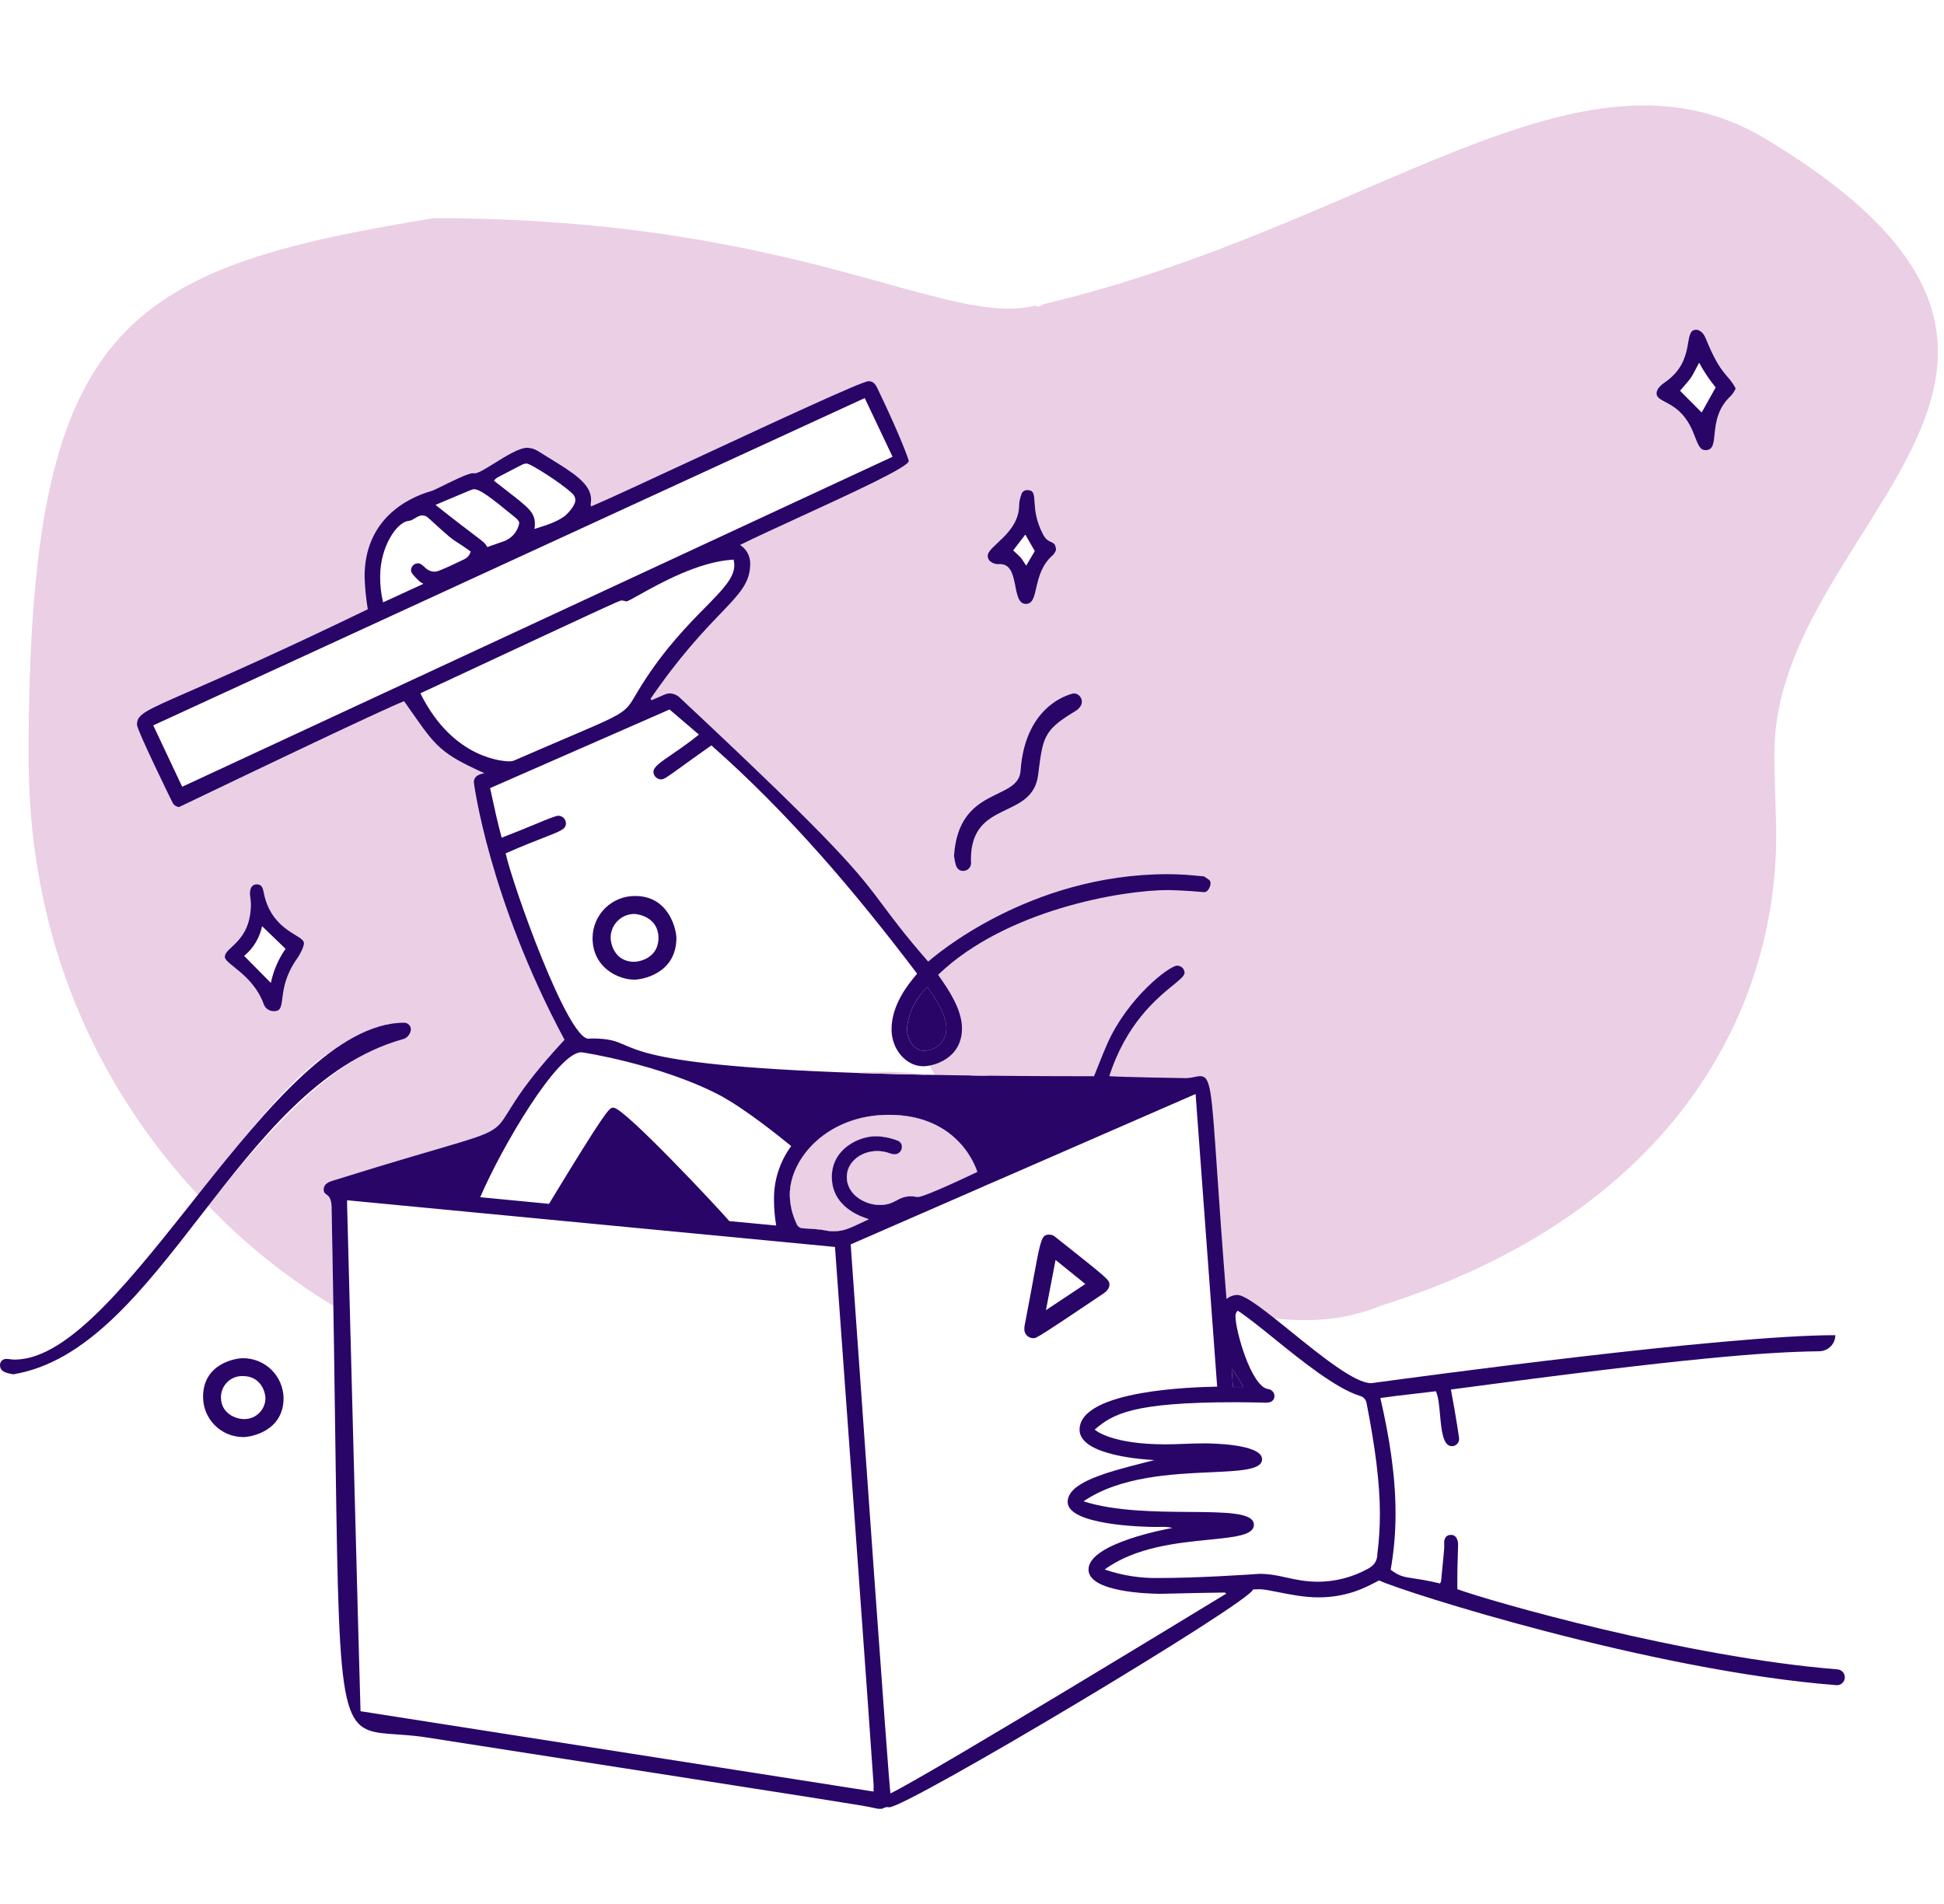 <svg width="245" height="240" viewBox="0 0 245 240" fill="none" xmlns="http://www.w3.org/2000/svg">
<path fill-rule="evenodd" clip-rule="evenodd" d="M222.5 17.5C198.994 3.377 173 28.501 131.533 38.338C131.004 38.672 130.667 38.748 130.569 38.501C119.225 41.428 100.801 27.501 54.668 27.501C15.187 33.928 3.603 40.943 3.603 95.36C3.603 121.489 14.588 139.474 24.976 150.648L25.448 150.049C31.158 142.812 36.682 135.811 41.272 132.865C44.265 131.029 47.538 129.695 50.962 128.916C51.181 128.924 51.389 129.016 51.542 129.174C51.695 129.331 51.781 129.542 51.783 129.762C51.783 130.685 51.272 130.838 50.075 131.197C47.135 132.077 40.059 134.196 26.252 151.992C30.932 156.863 36.23 161.1 42.01 164.595C41.948 160.746 41.876 156.622 41.789 152.198C41.767 151.025 41.421 150.772 41.142 150.568C40.95 150.427 40.79 150.31 40.79 149.931C40.79 149.171 41.598 148.93 41.987 148.814C42.018 148.805 42.047 148.796 42.072 148.789C47.705 147.024 51.737 145.843 54.668 144.985C60.138 143.383 61.774 142.904 62.83 141.846C63.281 141.394 63.627 140.837 64.12 140.043C65.127 138.419 66.749 135.804 71.143 131.068C61.571 113.219 59.714 98.656 59.714 98.619C59.714 97.991 60.113 97.635 61.041 97.465C55.561 95.004 54.922 94.093 51.929 89.822C51.621 89.382 51.287 88.907 50.921 88.39C47.942 89.577 31.404 97.502 25.059 100.542L25.058 100.543C23.525 101.277 22.588 101.727 22.581 101.727C22.4 101.717 22.226 101.658 22.077 101.557C21.927 101.456 21.808 101.316 21.732 101.152C21.709 101.116 17.259 92.049 17.259 91.356C17.259 90.044 18.151 89.654 24.029 87.08C28.304 85.207 35.218 82.18 46.348 76.801C46.118 75.437 45.983 74.059 45.944 72.677C45.944 65.488 51.305 62.758 54.38 61.891C54.577 61.836 55.164 61.547 55.882 61.194C57.225 60.535 59.024 59.651 59.575 59.651C59.617 59.651 59.647 59.653 59.679 59.656C59.718 59.66 59.76 59.663 59.828 59.663C60.261 59.663 61.227 59.063 62.325 58.381C63.768 57.484 65.439 56.446 66.423 56.446C66.927 56.455 67.418 56.606 67.84 56.883C68.304 57.174 68.755 57.452 69.19 57.719L69.191 57.72L69.193 57.721L69.194 57.722L69.195 57.723C72.261 59.609 74.493 60.982 74.493 62.978C74.49 63.175 74.471 63.371 74.437 63.566C74.449 63.658 74.465 63.751 74.487 63.842C76.47 63.009 81.878 60.496 87.866 57.712L87.867 57.712L87.868 57.711L87.869 57.711L87.871 57.71C97.511 53.23 108.654 48.05 109.446 48.05C109.982 48.05 110.27 48.301 110.569 48.925C113.671 55.382 114.537 58.022 114.537 58.109C114.537 58.861 107.278 62.195 100.801 65.169C97.89 66.507 95.136 67.771 93.272 68.696C93.668 68.947 93.994 69.295 94.218 69.708C94.441 70.12 94.556 70.583 94.55 71.053C94.55 73.446 93.248 74.804 90.801 77.353C88.685 79.559 85.713 82.657 81.988 88.089L82.117 88.264C82.604 88.058 82.96 87.9 83.232 87.78C83.928 87.471 84.068 87.409 84.431 87.409C84.933 87.43 85.406 87.647 85.749 88.013C105.791 106.769 108.094 109.856 111.312 114.17C112.626 115.932 114.092 117.897 116.979 121.216C116.979 121.216 116.974 121.237 116.961 121.279L116.961 121.28C116.49 122.823 107.71 151.597 151.5 137C152.859 137 153.106 147.463 153.296 155.504C153.414 160.507 153.51 164.572 153.838 164.595C153.831 164.588 164.192 168.682 174 164.595C211 153 224.5 126.996 223.834 103.605C223.812 102.812 223.787 102.027 223.762 101.254L223.761 101.241C223.691 99.046 223.624 96.935 223.624 94.932C223.624 65.731 270.726 46.476 222.5 17.5ZM31.495 112.717C31.559 113.112 31.601 113.511 31.62 113.911C31.62 117.116 30.187 118.455 29.214 119.364C28.715 119.831 28.336 120.184 28.336 120.619C28.336 120.956 28.821 121.346 29.5 121.893C30.651 122.819 32.36 124.194 33.215 126.523C33.303 126.808 33.483 127.055 33.727 127.226C33.972 127.396 34.267 127.479 34.564 127.462C35.377 127.462 35.453 126.87 35.585 125.841C35.736 124.661 35.961 122.908 37.455 120.816C37.833 120.287 38.306 119.323 38.306 118.896C38.306 118.524 37.849 118.243 37.203 117.846C35.984 117.098 34.096 115.938 33.344 112.982C33.31 112.848 33.283 112.713 33.256 112.583C33.136 111.987 33.033 111.473 32.356 111.473C32.095 111.473 31.495 111.548 31.495 112.717ZM128.436 63.628V63.652C128.436 65.897 126.876 67.354 125.714 68.439C125.024 69.083 124.475 69.596 124.473 70.066C124.473 70.87 125.37 71.116 125.773 71.116C125.807 71.116 125.836 71.114 125.867 71.112C125.908 71.109 125.954 71.106 126.027 71.106C127.41 71.106 127.694 72.555 127.956 73.897C128.182 75.052 128.392 76.129 129.277 76.129C130.133 76.129 130.328 75.272 130.592 74.119C130.885 72.836 131.262 71.187 132.723 69.943C132.882 69.758 133.004 69.546 133.084 69.317C133.042 68.575 132.794 68.465 132.46 68.317C132.163 68.186 131.797 68.024 131.449 67.355C130.528 65.586 130.439 64.196 130.378 63.246C130.317 62.287 130.284 61.776 129.453 61.776C129.29 61.77 129.129 61.819 128.997 61.916C128.865 62.012 128.77 62.151 128.726 62.308C128.562 62.73 128.464 63.176 128.436 63.628ZM122.331 109.109C122.373 108.987 122.391 108.857 122.383 108.727C122.383 108.663 122.378 108.598 122.374 108.534C122.37 108.469 122.365 108.404 122.365 108.34C122.365 104.202 124.648 103.107 126.851 102.051C128.709 101.159 130.511 100.295 130.84 97.655L130.847 97.604C131.419 92.996 131.534 92.072 135.244 89.809C135.261 89.799 135.282 89.787 135.306 89.773L135.308 89.772C135.598 89.603 136.348 89.168 136.35 88.441C136.347 88.169 136.238 87.909 136.048 87.715C135.857 87.521 135.599 87.409 135.327 87.402C135.291 87.402 129.22 88.521 128.624 97.15C128.517 98.7 127.256 99.312 125.741 100.047C123.45 101.158 120.577 102.551 120.235 107.9C120.26 108.022 120.281 108.15 120.302 108.279C120.423 109.011 120.55 109.776 121.397 109.776C121.409 109.776 121.421 109.776 121.434 109.776C121.441 109.775 121.449 109.775 121.456 109.774C121.586 109.767 121.712 109.733 121.829 109.676C121.946 109.619 122.05 109.54 122.136 109.443C122.222 109.345 122.288 109.232 122.331 109.109ZM213.462 54.682C214.081 56.289 214.3 56.74 214.955 56.74C215.884 56.74 215.967 55.926 216.085 54.761C216.228 53.361 216.422 51.456 218.196 49.846C218.418 49.578 218.604 49.281 218.748 48.964C218.396 48.289 218.066 47.903 217.7 47.477C217.025 46.69 216.232 45.764 214.965 42.635C214.589 41.705 213.982 41.563 213.757 41.563C213.041 41.563 212.926 42.224 212.758 43.193C212.518 44.574 212.17 46.584 209.813 48.198C209.508 48.407 208.774 48.956 208.774 49.569C208.774 50.091 209.223 50.327 209.869 50.668C210.901 51.213 212.437 52.023 213.462 54.682Z" fill="#EBCFE4"/>
<path fill-rule="evenodd" clip-rule="evenodd" d="M135.244 89.809C131.534 92.072 131.419 92.996 130.847 97.604L130.84 97.655C130.511 100.295 128.709 101.159 126.851 102.051C124.648 103.107 122.365 104.202 122.365 108.34C122.365 108.404 122.37 108.469 122.374 108.534C122.378 108.598 122.383 108.663 122.383 108.727C122.391 108.857 122.373 108.987 122.331 109.109C122.288 109.232 122.222 109.345 122.136 109.443C122.05 109.54 121.946 109.619 121.829 109.676C121.712 109.733 121.586 109.767 121.456 109.774L121.434 109.776C121.421 109.776 121.409 109.776 121.397 109.776C120.55 109.776 120.423 109.011 120.302 108.279C120.281 108.15 120.26 108.022 120.235 107.9C120.577 102.551 123.45 101.158 125.741 100.047C127.256 99.312 128.517 98.7 128.624 97.15C129.22 88.521 135.291 87.402 135.327 87.402C135.599 87.409 135.857 87.521 136.048 87.715C136.238 87.909 136.347 88.169 136.35 88.441C136.348 89.168 135.598 89.603 135.308 89.772L135.306 89.773C135.282 89.787 135.261 89.799 135.244 89.809Z" fill="#EBCFE4"/>
<path fill-rule="evenodd" clip-rule="evenodd" d="M85.751 88.01C85.408 87.644 84.934 87.427 84.433 87.406C84.069 87.406 83.93 87.468 83.234 87.776C82.963 87.897 82.606 88.055 82.118 88.262L81.989 88.086C85.715 82.652 88.688 79.555 90.804 77.349C93.249 74.8 94.551 73.443 94.551 71.05C94.557 70.581 94.443 70.118 94.219 69.705C93.995 69.293 93.67 68.944 93.273 68.693C95.138 67.768 97.892 66.503 100.805 65.165C107.281 62.191 114.538 58.858 114.538 58.107C114.538 58.019 113.673 55.379 110.571 48.922C110.271 48.298 109.982 48.048 109.448 48.048C108.656 48.048 97.519 53.224 87.881 57.703C81.888 60.489 76.474 63.005 74.488 63.84C74.467 63.748 74.45 63.656 74.439 63.563C74.473 63.369 74.491 63.172 74.495 62.975C74.495 60.98 72.263 59.607 69.198 57.721C68.761 57.452 68.307 57.173 67.841 56.88C67.419 56.604 66.928 56.452 66.424 56.444C65.44 56.444 63.769 57.482 62.326 58.379C61.228 59.061 60.262 59.661 59.83 59.661C59.761 59.661 59.719 59.657 59.681 59.654C59.648 59.651 59.618 59.648 59.576 59.648C59.026 59.648 57.227 60.532 55.884 61.192C55.166 61.544 54.578 61.833 54.381 61.889C51.308 62.754 45.946 65.486 45.946 72.674C45.985 74.056 46.12 75.434 46.349 76.798C35.22 82.177 28.306 85.205 24.03 87.077C18.152 89.651 17.261 90.041 17.261 91.353C17.261 92.047 21.711 101.114 21.733 101.15C21.809 101.313 21.929 101.453 22.078 101.554C22.228 101.655 22.402 101.714 22.582 101.724C22.589 101.724 23.518 101.279 25.039 100.55C31.369 97.517 47.94 89.576 50.923 88.387C51.289 88.904 51.622 89.379 51.93 89.819C54.924 94.09 55.562 95.001 61.043 97.462C60.114 97.633 59.715 97.988 59.715 98.616C59.715 98.654 61.573 113.216 71.145 131.065C64.599 138.119 64.204 140.469 62.832 141.843C61.209 143.468 58.219 143.728 42.073 148.786C42.048 148.794 42.019 148.802 41.988 148.812C41.599 148.928 40.791 149.168 40.791 149.929C40.791 150.308 40.951 150.425 41.143 150.565C41.422 150.769 41.768 151.022 41.791 152.195C42.818 204.811 41.867 215.38 45.857 217.8C47.493 218.792 49.958 218.415 53.731 219.003C108.606 227.555 108.683 227.572 109.975 227.859C110.14 227.896 110.324 227.937 110.644 228H111.162C111.34 227.9 111.533 227.827 111.733 227.783C111.843 227.799 111.954 227.809 112.066 227.812C114.363 227.812 157.802 201.853 157.916 200.348C158.066 200.348 158.211 200.342 158.354 200.337C158.491 200.331 158.626 200.326 158.759 200.326C159.266 200.326 160.069 200.487 161.037 200.681C162.51 200.977 164.367 201.35 166.153 201.35C169.733 201.35 172.066 200.123 173.333 199.456L173.334 199.456C173.512 199.362 173.67 199.279 173.806 199.213C176.86 200.677 208.243 210.626 231.442 212.417C232.018 212.462 232.5 212.004 232.5 211.426C232.5 210.903 232.1 210.469 231.578 210.427C212.372 208.887 187.864 201.848 183.67 200.319C183.67 200.073 183.668 199.828 183.667 199.582C183.666 199.337 183.665 199.092 183.665 198.846C183.665 197.933 183.699 196.873 183.726 196.012L183.726 196.01C183.745 195.423 183.761 194.93 183.761 194.64C183.761 194.52 183.715 193.475 182.877 193.475C182.08 193.475 182.008 194.137 182.008 194.479C182.008 194.556 182.012 194.615 182.012 194.649V195.017C182.012 195.207 181.985 195.63 181.619 199.304C181.585 199.408 181.537 199.506 181.475 199.597C179.98 199.234 178.974 199.083 178.211 198.969C176.928 198.778 176.335 198.689 175.265 197.866C175.679 195.523 175.884 193.149 175.878 190.77C175.878 185.91 175.084 181.083 173.967 176.224C175.345 176.021 176.72 175.864 178.096 175.706C179.05 175.598 180.004 175.489 180.959 175.364C181.274 176.006 181.378 177.156 181.486 178.336C181.662 180.273 181.846 182.292 182.977 182.292C183.218 182.294 183.45 182.201 183.621 182.032C183.793 181.863 183.891 181.633 183.893 181.392V181.352C183.893 181.253 183.545 178.81 182.855 175.151C212.743 171.141 222.487 170.426 229.29 170.328C230.401 170.311 231.302 169.413 231.302 168.301C217.316 168.301 178.506 173.588 173.364 174.278L173.362 174.279C173.003 174.327 172.811 174.353 172.806 174.353C170.744 174.353 166.512 170.93 162.744 167.881C159.719 165.434 156.992 163.229 155.926 163.229C155.43 163.244 154.953 163.426 154.572 163.744C154.009 156.694 153.646 151.384 153.374 147.395L153.373 147.392C152.683 137.279 152.571 135.65 151.241 135.65C151.07 135.65 150.86 135.693 150.616 135.744C150.276 135.815 149.87 135.9 149.411 135.9C149.181 135.9 141.339 135.77 139.8 135.656C141.947 129.013 145.748 125.898 147.829 124.194C148.716 123.467 149.29 122.996 149.29 122.617C149.281 122.376 149.179 122.148 149.005 121.981C148.831 121.814 148.598 121.721 148.357 121.722C147.368 121.722 142.116 125.778 139.555 131.553C139.162 132.44 138.804 133.342 138.431 134.284L138.43 134.286C138.252 134.734 138.071 135.191 137.881 135.659H137.479C87.842 135.659 81.866 133.08 78.715 131.72C77.585 131.232 76.819 130.902 74.537 130.902C74.414 130.92 74.29 130.93 74.166 130.934C71.505 130.934 64.632 111.639 63.726 107.566C65.884 106.615 67.462 106.002 68.602 105.559C70.717 104.737 71.325 104.501 71.325 103.784C71.322 103.532 71.221 103.29 71.043 103.111C70.864 102.932 70.623 102.83 70.37 102.827C70.035 102.827 69.072 103.225 67.492 103.879C66.376 104.34 64.952 104.929 63.225 105.594C62.695 103.638 62.277 101.699 61.848 99.71L61.769 99.341L84.383 89.432L88.087 92.599C86.802 93.634 85.65 94.424 84.721 95.06C83.258 96.063 82.35 96.685 82.35 97.289C82.357 97.537 82.457 97.773 82.631 97.95C82.805 98.126 83.039 98.231 83.287 98.242C83.685 98.242 83.969 98.037 85.782 96.725C86.656 96.093 87.886 95.204 89.655 93.957C99.397 102.557 107.75 112.384 115.584 122.734C115.531 122.801 115.464 122.882 115.384 122.977C114.537 123.992 112.36 126.604 112.36 129.752C112.36 132.309 114.222 134.404 116.355 134.404C117.546 134.404 121.237 133.528 121.237 129.612C121.237 127.193 119.44 124.618 118.473 123.231L118.47 123.227C118.382 123.1 118.3 122.983 118.227 122.877C126.719 114.7 141.386 112.192 147.251 112.192C147.322 112.192 149.516 112.241 151.744 112.456C152.329 112.512 152.856 111.235 152.371 110.902L151.747 110.473C151.536 110.458 151.284 110.433 150.991 110.404C150.1 110.316 148.831 110.191 147.171 110.191C129.664 110.191 117.728 120.565 117.015 121.185C116.993 121.204 116.981 121.214 116.981 121.214C114.093 117.895 112.627 115.929 111.314 114.168C108.095 109.854 105.793 106.767 85.751 88.01ZM119.264 129.592C119.264 128.148 118.171 126.148 116.874 124.422C115.133 126.013 114.319 128.408 114.319 129.727C114.319 131.445 115.496 132.44 116.4 132.44C116.438 132.441 116.476 132.441 116.514 132.441C117.257 132.427 117.963 132.12 118.479 131.586C118.995 131.051 119.277 130.334 119.264 129.592ZM66.329 58.437C66.144 58.439 65.963 58.486 65.8 58.574C65.344 58.809 64.953 59.011 64.617 59.184C62.771 60.133 62.589 60.227 62.453 60.366C62.438 60.381 62.424 60.396 62.408 60.414C62.37 60.455 62.324 60.507 62.239 60.584C62.868 61.081 63.427 61.514 63.92 61.897C66.655 64.019 67.412 64.606 67.412 66.056C67.411 66.263 67.392 66.47 67.354 66.674C67.475 66.636 67.594 66.598 67.712 66.561C68.983 66.158 70.134 65.794 71.122 65.085C71.495 64.818 72.515 63.725 72.515 63.042C72.51 62.877 72.47 62.714 72.397 62.566C72.325 62.417 72.223 62.285 72.096 62.179C70.579 60.758 66.811 58.435 66.415 58.435C66.41 58.435 66.405 58.435 66.4 58.435C66.391 58.435 66.383 58.436 66.374 58.436C66.368 58.436 66.363 58.437 66.358 58.437C66.348 58.437 66.339 58.437 66.329 58.437ZM59.738 61.669H59.697C59.538 61.669 59.429 61.715 56.52 62.95C56.052 63.149 55.511 63.378 54.886 63.643C57.478 65.698 58.953 66.813 59.828 67.475C61.08 68.42 61.106 68.44 61.417 68.959C61.642 68.879 61.865 68.8 62.085 68.721L62.089 68.72L62.091 68.719L62.093 68.718L62.095 68.718C62.581 68.544 63.058 68.374 63.539 68.214C64.019 68.032 64.445 67.731 64.777 67.339C65.109 66.947 65.336 66.477 65.437 65.974C65.437 65.705 65.258 65.495 64.845 65.156C61.673 62.554 60.465 61.669 59.738 61.669ZM54.003 65.302C53.801 65.096 53.526 64.977 53.237 64.97C52.882 64.97 52.578 65.153 52.283 65.332C52.025 65.487 51.774 65.639 51.5 65.663C50.01 65.79 47.915 68.909 47.912 72.639C47.898 73.747 48.021 74.852 48.278 75.93L53.366 73.59C53.191 73.505 53.024 73.403 52.869 73.286C52.766 73.181 52.671 73.085 52.583 72.997C52.066 72.477 51.8 72.209 51.8 71.849C51.811 71.626 51.906 71.416 52.066 71.26C52.225 71.104 52.437 71.014 52.66 71.007C52.984 71.007 53.207 71.212 53.456 71.441C53.77 71.73 54.125 72.057 54.774 72.057H54.813C55.027 72.057 55.377 72.014 58.492 70.505C58.694 70.413 58.873 70.277 59.016 70.107C59.159 69.937 59.263 69.738 59.319 69.523C58.487 68.912 58.054 68.639 57.715 68.425C57.005 67.977 56.706 67.787 54.003 65.302ZM19.315 91.434L22.962 99.173L112.49 57.575L108.98 50.178L19.315 91.434ZM78.324 75.688C78.094 75.688 76.656 76.344 52.98 87.394C57.093 95.707 63.499 95.972 64.255 95.971C64.471 95.965 64.684 95.915 64.882 95.826C67.594 94.644 69.764 93.717 71.514 92.97C76.832 90.699 78.257 90.09 79.164 89.036C79.496 88.65 79.758 88.204 80.117 87.595C80.317 87.253 80.549 86.86 80.84 86.398C83.724 81.808 86.665 78.819 88.877 76.57C91.068 74.344 92.545 72.843 92.545 71.232C92.544 70.999 92.514 70.767 92.457 70.541C88.103 70.76 83.117 73.553 80.573 74.978C79.691 75.473 79.102 75.803 78.936 75.803C78.862 75.803 78.807 75.784 78.745 75.762C78.664 75.733 78.57 75.7 78.4 75.7C78.38 75.7 78.369 75.696 78.358 75.693C78.348 75.69 78.338 75.688 78.324 75.688ZM90.463 137.928C83.17 134.185 73.512 132.641 73.259 132.641C70.252 132.641 63.262 144.533 60.52 150.909L69.191 151.746C76.22 140.168 76.796 139.628 77.211 139.628C77.226 139.628 77.241 139.629 77.256 139.63C77.262 139.63 77.268 139.63 77.274 139.631C77.282 139.631 77.291 139.632 77.3 139.632C77.307 139.633 77.314 139.633 77.322 139.633C77.325 139.633 77.328 139.633 77.331 139.634C77.334 139.634 77.337 139.634 77.341 139.634C78.675 139.634 90.643 152.408 91.914 153.924L97.822 154.48C97.647 153.445 97.555 152.398 97.547 151.348C97.486 148.877 98.248 146.457 99.713 144.467C99.705 144.46 99.693 144.451 99.678 144.438C99.656 144.421 99.629 144.398 99.595 144.37C98.727 143.66 93.856 139.67 90.463 137.928ZM110.365 143.226C111.299 143.245 112.221 143.425 113.093 143.759C113.263 143.81 113.411 143.916 113.515 144.06C113.619 144.204 113.673 144.378 113.668 144.555L113.669 144.598C113.667 144.718 113.643 144.837 113.595 144.948C113.548 145.059 113.48 145.159 113.394 145.243C113.308 145.328 113.206 145.394 113.094 145.439C112.983 145.484 112.863 145.506 112.743 145.505C112.509 145.505 112.306 145.438 112.064 145.357C111.71 145.24 111.273 145.095 110.534 145.095C108.535 145.095 106.72 146.462 106.72 148.364C106.72 150.534 108.932 151.888 110.888 151.888C111.907 151.888 112.462 151.594 112.997 151.311C113.494 151.049 113.973 150.795 114.79 150.795C115.017 150.795 115.155 150.815 115.281 150.833C115.389 150.849 115.489 150.863 115.628 150.863C115.635 150.865 115.641 150.866 115.647 150.867C115.666 150.871 115.686 150.873 115.705 150.874C115.944 150.874 117.034 150.626 123.163 147.721L123.16 147.713C123.077 147.438 120.984 140.528 112.02 140.528C104.23 140.528 99.538 146.06 99.538 150.586C99.55 151.826 99.828 153.048 100.354 154.171C100.41 154.361 100.525 154.528 100.683 154.647C100.84 154.767 101.033 154.832 101.23 154.833C103.117 154.923 103.686 155.032 104.077 155.107C104.353 155.16 104.541 155.196 105.044 155.196C106.285 155.196 106.976 154.87 108.354 154.22C108.688 154.062 109.063 153.885 109.496 153.689C109.489 153.686 109.482 153.684 109.475 153.681C109.46 153.676 109.445 153.671 109.428 153.665C109.408 153.658 109.386 153.651 109.363 153.643L109.362 153.642L109.36 153.642L109.359 153.641C108.39 153.311 104.829 152.096 104.829 148.346C104.829 144.911 108.12 143.226 110.365 143.226ZM45.437 215.702L110.095 225.828C110.095 225.645 110.097 225.484 110.099 225.337C110.099 225.316 110.099 225.296 110.099 225.276L110.099 225.275L110.1 225.195C110.101 225.137 110.102 225.081 110.102 225.026C110.102 224.493 105.285 157.752 105.232 157.18L43.748 151.295C43.748 151.421 43.747 151.533 43.747 151.636C43.746 151.724 43.745 151.805 43.745 151.883C43.745 151.919 45.366 214.277 45.437 215.702ZM150.679 137.9L107.212 156.857C107.228 157.074 107.336 158.609 107.51 161.085C107.511 161.096 107.512 161.107 107.513 161.117L107.516 161.158C108.567 176.07 111.981 224.499 112.22 226.066C117.564 223.443 154.519 200.893 154.556 200.87C154.506 200.84 154.469 200.814 154.44 200.793C154.42 200.779 154.403 200.768 154.389 200.759C154.371 200.748 154.355 200.742 154.34 200.742C153.245 200.742 149.011 200.839 147.161 200.882C146.644 200.894 146.313 200.901 146.289 200.901C144.861 200.901 137.183 200.702 137.183 197.841C137.183 194.5 147.336 192.675 147.742 192.602L147.754 192.6C147.345 192.501 146.925 192.455 146.504 192.465C146.413 192.465 146.326 192.467 146.222 192.468C146.064 192.47 145.866 192.473 145.553 192.473C144.112 192.473 134.557 192.239 134.557 189.32C134.557 186.836 139.602 185.548 144.269 184.356C144.453 184.309 144.636 184.262 144.818 184.215C145.043 184.158 145.266 184.1 145.487 184.043C145.481 184.042 145.462 184.041 145.432 184.04L145.429 184.039C144.621 183.997 136.056 183.551 136.056 180.223C136.056 175.151 150.894 174.843 153.142 174.796L153.147 174.796C153.271 174.794 153.356 174.792 153.397 174.79L150.679 137.9ZM172.332 197.781C173.201 197.323 173.566 196.775 173.59 195.878H173.588C173.798 194.213 173.904 192.538 173.907 190.86C173.907 186.821 173.287 182.307 172.23 176.877C172.198 176.651 172.097 176.441 171.941 176.274C171.785 176.107 171.581 175.993 171.358 175.946C168.302 174.966 164.111 171.581 160.588 168.736C158.8 167.291 157.185 165.986 155.978 165.206C155.889 165.297 155.819 165.405 155.772 165.523C155.725 165.641 155.702 165.768 155.705 165.895C155.705 167.81 157.709 174.754 159.788 175.09C160.01 175.108 160.217 175.207 160.37 175.368C160.523 175.529 160.612 175.74 160.619 175.962C160.619 176.359 160.383 176.805 159.593 176.805C159.448 176.805 159.1 176.798 158.648 176.79L158.646 176.79L158.642 176.79C157.804 176.774 156.609 176.752 155.689 176.752H155.685C142.664 176.755 140.255 178.244 137.96 180.201C137.96 180.201 137.962 180.203 137.964 180.205C137.966 180.206 137.968 180.208 137.97 180.21C138.128 180.344 140.153 182.063 146.903 182.063C147.657 182.063 148.359 182.035 149.095 182.006C149.908 181.973 150.763 181.939 151.778 181.939H151.808C152.322 181.939 159.057 181.97 159.057 183.937C159.057 185.286 156.331 185.409 152.583 185.579C147.722 185.799 141.14 186.097 136.552 189.247C140.533 190.512 145.653 190.55 149.894 190.582C154.471 190.616 158.026 190.642 158.026 192.195C158.026 193.519 155.642 193.756 152.383 194.081C148.383 194.48 143.067 195.01 139.22 197.838C141.389 198.584 143.671 198.947 145.965 198.91C150.929 198.91 156.834 198.512 158.376 198.408C158.608 198.393 158.741 198.384 158.757 198.384C160.013 198.384 161.051 198.613 162.132 198.851C163.306 199.11 164.53 199.38 166.14 199.38C168.304 199.367 170.432 198.818 172.332 197.781ZM155.364 172.634L155.231 172.672H155.229C155.283 173.382 155.336 174.092 155.392 174.838H156.731L155.364 172.634Z" fill="#290568"/>
<path fill-rule="evenodd" clip-rule="evenodd" d="M116.874 124.422C118.171 126.148 119.264 128.148 119.264 129.592C119.277 130.334 118.995 131.051 118.479 131.586C117.963 132.12 117.257 132.427 116.514 132.441C116.476 132.441 116.438 132.441 116.4 132.44C115.496 132.44 114.319 131.445 114.319 129.727C114.319 128.408 115.133 126.013 116.874 124.422ZM113.093 143.759C112.221 143.425 111.299 143.245 110.365 143.226C108.12 143.226 104.829 144.911 104.829 148.346C104.829 152.096 108.39 153.311 109.359 153.641L109.36 153.642L109.362 153.642L109.363 153.643L109.428 153.665L109.475 153.681L109.496 153.689C109.063 153.885 108.688 154.062 108.354 154.22C106.976 154.87 106.285 155.196 105.044 155.196C104.541 155.196 104.353 155.16 104.077 155.107C103.686 155.032 103.117 154.923 101.23 154.833C101.033 154.832 100.84 154.767 100.683 154.647C100.525 154.528 100.41 154.361 100.354 154.171C99.828 153.048 99.55 151.826 99.538 150.586C99.538 146.06 104.23 140.528 112.02 140.528C120.984 140.528 123.077 147.438 123.16 147.713L123.163 147.721C117.034 150.626 115.944 150.874 115.705 150.874C115.686 150.873 115.666 150.871 115.647 150.867C115.641 150.866 115.635 150.865 115.628 150.863C115.489 150.863 115.389 150.849 115.281 150.833C115.155 150.815 115.017 150.795 114.79 150.795C113.973 150.795 113.494 151.049 112.997 151.311C112.462 151.594 111.907 151.888 110.888 151.888C108.932 151.888 106.72 150.534 106.72 148.364C106.72 146.462 108.535 145.095 110.534 145.095C111.273 145.095 111.71 145.24 112.064 145.357C112.306 145.438 112.509 145.505 112.743 145.505C112.863 145.506 112.983 145.484 113.094 145.439C113.206 145.394 113.308 145.328 113.394 145.243C113.48 145.159 113.548 145.059 113.595 144.948C113.643 144.837 113.667 144.718 113.669 144.598L113.668 144.555C113.673 144.378 113.619 144.204 113.515 144.06C113.411 143.916 113.263 143.81 113.093 143.759ZM155.231 172.672L155.364 172.634L156.731 174.838H155.392C155.336 174.092 155.283 173.382 155.229 172.672H155.231Z" fill="#290568"/>
<path d="M1.666 173.234C1.189 173.115 0.002 173.049 0.002 172.109C-0.005 171.998 0.012 171.887 0.051 171.784C0.091 171.68 0.153 171.586 0.233 171.509C0.312 171.432 0.408 171.372 0.512 171.335C0.617 171.298 0.728 171.284 0.839 171.294C1.143 171.294 1.366 171.376 1.862 171.376C15.739 171.376 34.151 128.915 50.964 128.915C51.184 128.923 51.392 129.015 51.545 129.173C51.698 129.331 51.784 129.541 51.785 129.761C51.767 130.061 51.65 130.346 51.453 130.573C51.255 130.799 50.989 130.954 50.694 131.013C29.765 136.894 20.336 170.17 1.666 173.234ZM120.233 107.899C120.801 99.014 128.353 101.044 128.622 97.149C129.218 88.52 135.289 87.4 135.325 87.4C135.597 87.408 135.855 87.52 136.046 87.714C136.237 87.908 136.345 88.168 136.348 88.439C136.348 89.23 135.463 89.676 135.244 89.809C131.52 92.081 131.418 93.003 130.84 97.655C130.121 103.426 122.365 100.713 122.365 108.34C122.365 108.469 122.382 108.599 122.382 108.727C122.39 108.857 122.373 108.987 122.33 109.11C122.288 109.233 122.222 109.346 122.136 109.443C122.05 109.54 121.946 109.62 121.829 109.677C121.712 109.734 121.585 109.767 121.456 109.775C121.436 109.776 121.416 109.777 121.397 109.777C120.399 109.776 120.399 108.719 120.233 107.899ZM214.965 42.636C214.589 41.705 213.982 41.563 213.756 41.563C212.02 41.563 213.823 45.452 209.812 48.199C209.506 48.407 208.774 48.956 208.774 49.569C208.774 50.923 211.795 50.357 213.462 54.683C214.08 56.291 214.299 56.74 214.955 56.74C217 56.74 214.944 52.796 218.195 49.847C218.417 49.579 218.603 49.282 218.748 48.966C217.747 47.046 216.917 47.461 214.965 42.636ZM214.461 51.996C213.607 51.139 212.694 50.222 211.734 49.257C213.498 47.181 212.862 48.066 214.141 45.725C214.736 46.825 215.434 47.867 216.225 48.836L214.461 51.996ZM33.343 112.982C33.152 112.236 33.181 111.473 32.356 111.473C32.095 111.473 31.494 111.549 31.494 112.717C31.558 113.112 31.601 113.511 31.62 113.911C31.62 118.761 28.336 119.338 28.336 120.618C28.336 121.527 31.854 122.819 33.215 126.522C33.302 126.807 33.483 127.055 33.727 127.225C33.972 127.395 34.266 127.479 34.564 127.462C36.31 127.462 34.658 124.732 37.455 120.815C37.833 120.287 38.306 119.322 38.306 118.896C38.306 117.822 34.494 117.505 33.343 112.982ZM34.135 123.902L30.769 120.493C31.925 119.537 32.723 118.217 33.031 116.748L35.988 119.594C35.088 120.891 34.458 122.356 34.135 123.902ZM30.558 171.205C29.767 171.205 25.594 171.837 25.594 176.063C25.591 176.727 25.718 177.385 25.969 177.999C26.22 178.614 26.59 179.173 27.057 179.645C27.524 180.116 28.079 180.491 28.691 180.749C29.303 181.006 29.959 181.14 30.623 181.143L30.711 181.142C31.54 181.142 35.736 180.459 35.736 176.232C35.717 174.88 35.162 173.591 34.193 172.648C33.224 171.705 31.92 171.186 30.569 171.205H30.558ZM30.711 178.875C29.767 178.875 27.845 178.205 27.845 176.135C27.843 175.784 27.91 175.437 28.042 175.113C28.175 174.789 28.37 174.494 28.616 174.245C28.863 173.996 29.156 173.798 29.479 173.662C29.801 173.526 30.148 173.456 30.498 173.454C30.537 173.454 30.576 173.455 30.614 173.456C33.05 173.456 33.455 175.754 33.455 176.214C33.457 176.562 33.389 176.907 33.257 177.23C33.125 177.552 32.931 177.845 32.685 178.093C32.44 178.34 32.148 178.537 31.827 178.671C31.505 178.806 31.16 178.876 30.812 178.877C30.779 178.877 30.746 178.876 30.712 178.875H30.711ZM131.451 67.354C129.6 63.8 131.109 61.775 129.455 61.775C129.292 61.769 129.131 61.818 128.999 61.915C128.867 62.011 128.771 62.15 128.728 62.307C128.564 62.729 128.466 63.175 128.438 63.627V63.651C128.438 67.228 124.479 68.804 124.479 70.065C124.479 70.869 125.375 71.115 125.778 71.115C125.858 71.115 125.903 71.105 126.033 71.105C128.608 71.105 127.371 76.127 129.283 76.127C131.087 76.127 129.952 72.305 132.729 69.942C132.888 69.757 133.01 69.545 133.09 69.316C133.006 67.912 132.189 68.77 131.451 67.354ZM129.331 71.299C128.467 70.022 128.908 70.52 127.688 69.381C128.186 68.734 128.67 68.101 129.22 67.386L130.414 69.463L129.331 71.3V71.299ZM80.058 112.941C79.359 112.933 78.665 113.064 78.016 113.325C77.367 113.586 76.776 113.973 76.277 114.462C75.778 114.952 75.379 115.535 75.105 116.178C74.831 116.822 74.686 117.513 74.679 118.212V118.229C74.679 121.917 77.841 123.486 79.955 123.486C80.82 123.486 85.245 122.796 85.245 118.213C85.245 117.356 84.425 112.941 80.058 112.941ZM79.963 121.238C77.3 121.238 76.958 118.707 76.958 118.231C76.95 117.438 77.256 116.674 77.81 116.107C78.363 115.54 79.119 115.216 79.912 115.205C80.424 115.205 82.987 115.618 82.987 118.237C82.985 120.842 80.437 121.238 79.963 121.238ZM132.943 155.876C132.75 155.717 132.508 155.629 132.258 155.626C131.004 155.626 131.224 156.201 129.113 167.2C129.104 167.289 129.099 167.378 129.098 167.468C129.087 167.615 129.104 167.762 129.15 167.903C129.195 168.043 129.268 168.173 129.363 168.285C129.459 168.397 129.576 168.489 129.707 168.556C129.838 168.623 129.981 168.663 130.128 168.675C130.154 168.677 130.179 168.678 130.205 168.678C130.244 168.678 130.275 168.683 130.31 168.683C130.582 168.683 131.172 168.377 139.044 163.064C139.559 162.717 139.82 162.334 139.82 161.946C139.82 161.322 139.809 161.323 132.943 155.876ZM131.818 165.148C132.239 162.95 132.622 160.962 133.032 158.818L136.783 161.85L131.818 165.148Z" fill="#290568"/>
<path d="M123.055 135.462C122.789 135.45 122.522 135.487 122.269 135.57C123.092 135.581 123.93 135.591 124.785 135.6C123.565 135.498 123.402 135.462 123.055 135.462ZM112.743 145.504C112.166 145.504 111.777 145.093 110.535 145.093C108.536 145.093 106.721 146.46 106.721 148.363C106.721 150.534 108.932 151.886 110.889 151.886C112.854 151.886 113.094 150.794 114.791 150.794C115.212 150.794 115.327 150.862 115.629 150.862C115.654 150.868 115.68 150.872 115.706 150.872C115.944 150.872 117.035 150.625 123.163 147.72C123.15 147.684 121.144 140.527 112.021 140.527C104.231 140.527 99.538 146.059 99.538 150.584C99.55 151.824 99.829 153.047 100.355 154.169C100.41 154.359 100.525 154.527 100.683 154.646C100.841 154.765 101.033 154.83 101.231 154.832C104.454 154.985 103.831 155.195 105.045 155.195C106.587 155.195 107.28 154.691 109.497 153.687C108.802 153.44 104.829 152.306 104.829 148.344C104.829 144.908 108.122 143.225 110.366 143.225C111.299 143.243 112.222 143.424 113.093 143.758C113.263 143.809 113.411 143.914 113.514 144.058C113.618 144.202 113.672 144.375 113.667 144.552C113.676 144.795 113.589 145.032 113.424 145.21C113.259 145.388 113.029 145.494 112.787 145.503C112.772 145.504 112.758 145.504 112.743 145.504ZM108.17 135.252C110.823 135.342 113.727 135.42 116.912 135.482C115.323 135.262 113.723 135.134 112.12 135.099C109.098 135.099 108.633 135.183 108.17 135.252ZM123.582 149.716C124.298 149.455 124.998 149.15 125.677 148.803L123.582 149.716Z" fill="#EBCFE4"/>
</svg>
